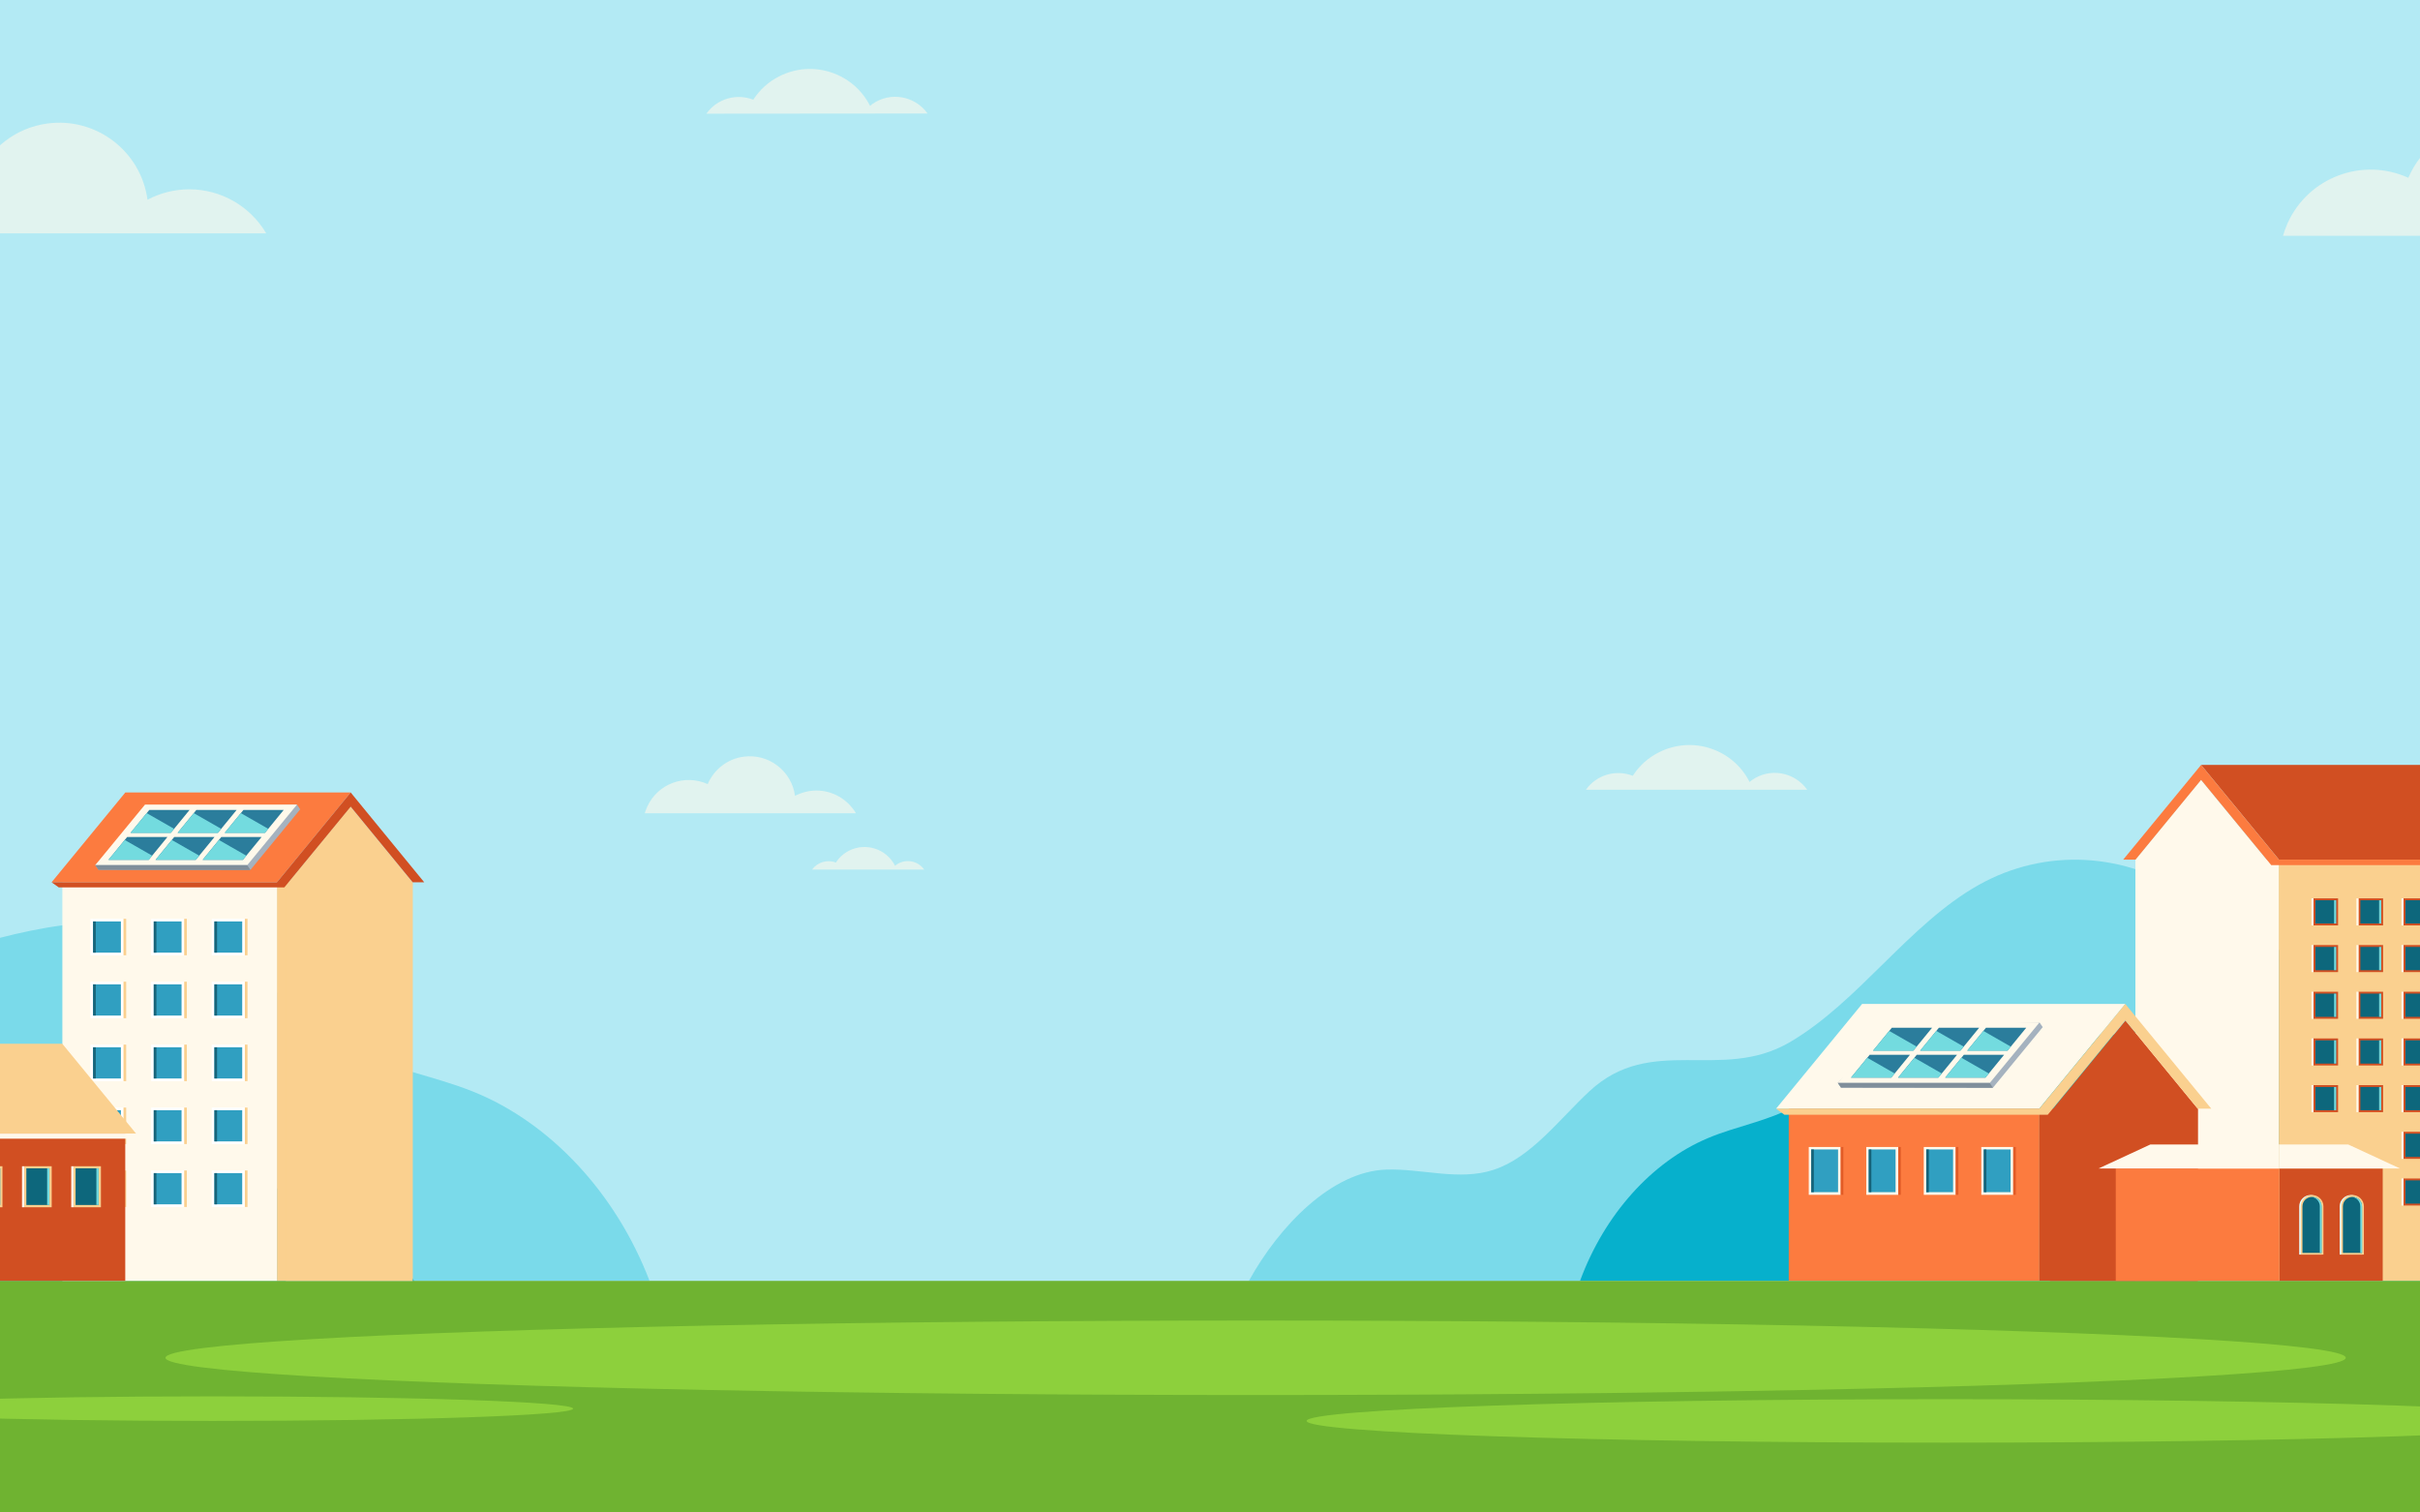 <?xml version="1.0" encoding="utf-8"?>
<!-- Generator: Adobe Illustrator 24.3.0, SVG Export Plug-In . SVG Version: 6.00 Build 0)  -->
<svg version="1.1" id="Calque_1" xmlns="http://www.w3.org/2000/svg" xmlns:xlink="http://www.w3.org/1999/xlink" x="0px" y="0px"
	 viewBox="0 0 1280 800" style="enable-background:new 0 0 1280 800;" xml:space="preserve">
<style type="text/css">
	.st0{clip-path:url(#SVGID_2_);}
	.st1{fill:#FFFFFF;}
	.st2{fill:#B3EAF4;}
	.st3{clip-path:url(#SVGID_4_);}
	.st4{opacity:0.6;}
	.st5{fill:#FFF9EB;}
	.st6{fill:#7ADAEA;}
	.st7{fill:#06B0CC;}
	.st8{fill:#6FB331;}
	.st9{fill:#8DD03C;}
	.st10{fill:#FAD08F;}
	.st11{fill:#FC7B3F;}
	.st12{fill:#D14F22;}
	.st13{fill:#309FC1;}
	.st14{fill:#17647A;}
	.st15{fill:#E25C27;}
	.st16{fill:#0D677C;}
	.st17{fill:#73DBDF;}
	.st18{fill:#A5B2BF;}
	.st19{fill:#2B7D9C;}
	.st20{fill:#808F9B;}
	.st21{fill:#E4FFFF;}
</style>
<g>
	<defs>
		<rect id="SVGID_1_" width="1280" height="800"/>
	</defs>
	<clipPath id="SVGID_2_">
		<use xlink:href="#SVGID_1_"  style="overflow:visible;"/>
	</clipPath>
	<g id="ERROR_404_1" class="st0">
		<rect class="st1" width="1280" height="800"/>
		<g id="Groupe_147" transform="translate(-210.271)">
			<g id="BACKGROUND" transform="translate(2.043)">
				<rect id="Rectangle_678" x="0" class="st2" width="1697.2" height="800"/>
			</g>
			<g id="OBJECTS" transform="translate(2.042 0)">
				<g id="Groupe_146">
					<g>
						<defs>
							<rect id="SVGID_3_" x="0" width="1697.2" height="800"/>
						</defs>
						<clipPath id="SVGID_4_">
							<use xlink:href="#SVGID_3_"  style="overflow:visible;"/>
						</clipPath>
						<g id="Groupe_145" class="st3">
							<g id="Groupe_70" transform="translate(57.65 36.434)" class="st4">
								<path id="Tracé_2046" class="st5" d="M250.7,63.7c-7.7,0-15.3,1.9-22.1,5.5c-3.5-25.8-27.3-43.8-53-40.3
									c-16.4,2.2-30.4,12.9-36.9,28.1C115,46.3,87.1,56.7,76.3,80.4c-1,2.1-1.8,4.4-2.4,6.6h217.5
									C282.9,72.6,267.5,63.7,250.7,63.7z"/>
								<path id="Tracé_2047" class="st5" d="M582.4,381.7c-3.9,0-7.8,1-11.3,2.8c-1.8-13.2-14-22.5-27.2-20.7
									c-8.4,1.1-15.6,6.6-19,14.5c-12.2-5.5-26.5-0.2-32,12c-0.5,1.1-0.9,2.2-1.3,3.4h111.7C598.9,386.3,591,381.7,582.4,381.7z"
									/>
								<path id="Tracé_2048" class="st5" d="M1539,64.4c-7.9,0-15.6,1.9-22.6,5.6c-3.6-26.4-27.9-44.8-54.2-41.2
									c-16.8,2.3-31.1,13.2-37.8,28.8c-24.2-11-52.8-0.3-63.8,23.9c-1,2.2-1.8,4.5-2.5,6.8h222.4C1572,73.5,1556.2,64.4,1539,64.4
									z"/>
								<path id="Tracé_2049" class="st5" d="M93.2,33.3c-5.3-7.5-15.7-9.3-23.2-4c-0.3,0.2-0.7,0.5-1,0.8
									c-7.1-14-24.2-19.6-38.2-12.5c-4.5,2.3-8.2,5.7-11,9.8C12.6,24.6,4.4,27,0,33.3H93.2z"/>
								<path id="Tracé_2050" class="st5" d="M1622.9,127.8c-5.1-7.2-15.1-8.9-22.3-3.8c-0.3,0.2-0.6,0.5-1,0.7
									c-6.8-13.5-23.3-18.8-36.7-12c-4.3,2.2-7.9,5.4-10.5,9.5c-6.9-2.7-14.7-0.4-19,5.7L1622.9,127.8z"/>
								<path id="Tracé_2051" class="st5" d="M1106.4,381.2c-6.7-9.4-19.8-11.7-29.2-5c-0.4,0.3-0.8,0.6-1.2,1
									c-8.9-17.6-30.4-24.6-48-15.7c-5.6,2.8-10.4,7.1-13.8,12.4c-9-3.5-19.2-0.5-24.8,7.4H1106.4z"/>
								<path id="Tracé_2052" class="st5" d="M639.4,423.5c-3.4-4.8-10-5.9-14.8-2.5c-0.2,0.2-0.4,0.3-0.6,0.5
									c-4.5-8.9-15.4-12.5-24.3-8c-2.8,1.4-5.3,3.6-7,6.3c-4.6-1.8-9.7-0.2-12.6,3.7H639.4z"/>
								<path id="Tracé_2053" class="st5" d="M641.2,23.6c-6.7-9.4-19.8-11.7-29.2-5c-0.4,0.3-0.8,0.6-1.2,1
									c-8.9-17.6-30.4-24.6-48-15.7c-5.6,2.8-10.4,7.1-13.8,12.4c-9-3.5-19.2-0.5-24.8,7.4L641.2,23.6z"/>
							</g>
							<g id="Groupe_73" transform="translate(-460.641 442.901)">
								<g id="Groupe_71" transform="translate(1329.414 11.835)">
									<path id="Tracé_2054" class="st6" d="M839.5,127.8c-19.4-8.2-40.3-11.3-59-21.8c-22.7-12.8-40.9-35.6-63.4-49
										C678.5,34,635,42.8,595,55c-43.3,13.3-60.6-10.3-97.4-35.8C464-4.1,421.2-6.4,386.1,13.3C349,34.1,322.5,75.4,285.8,96.7
										c-36.2,20.9-72.8-4.7-105.6,25.7c-16.3,15.2-30.9,35.1-50.7,41.6c-18.3,6-37.7-0.7-56.7-0.1c-28.7,0.8-56.7,29.7-72.8,58.9
										h924.5C908.2,178.7,876.7,143.5,839.5,127.8z"/>
									<path id="Tracé_2055" class="st7" d="M242.7,147.3c15.4-6.5,32-9,46.8-17.3c18.1-10.1,32.5-28.3,50.3-38.9
										c30.7-18.2,65.2-11.3,97-1.6c34.4,10.5,48.1-8.2,77.4-28.4c26.7-18.5,60.7-20.3,88.6-4.7c29.5,16.5,50.4,49.3,79.7,66.2
										c28.7,16.6,57.8-3.7,83.8,20.4c13,12,24.5,27.8,40.2,33c14.6,4.8,30-0.6,45-0.1c22.8,0.7,45,23.6,57.8,46.8H175.2
										C188.1,187.7,213.1,159.8,242.7,147.3z"/>
								</g>
								<g id="Groupe_72">
									<path id="Tracé_2056" class="st6" d="M919.4,134.6c-21.3-8.6-44.1-11.9-64.6-22.9C829.9,98.2,810,74.1,785.4,60
										c-42.3-24.2-90-15-133.7-2.1c-47.5,14-66.4-10.8-106.7-37.7C508.1-4.3,461.3-6.7,422.8,14c-40.6,21.9-69.6,65.4-109.8,87.8
										c-39.6,22-79.7-4.9-115.6,27.1c-17.9,16-33.8,36.9-55.5,43.8c-20.1,6.4-41.3-0.7-62.1-0.2c-31.4,0.9-62.1,31.2-79.8,62
										h1012.4C994.6,188.2,960.1,151.1,919.4,134.6z"/>
									<path id="Tracé_2057" class="st7" d="M157.9,155.2c16.9-6.9,35-9.4,51.3-18.2c19.8-10.7,35.6-29.8,55.1-41
										c33.6-19.2,71.5-11.9,106.2-1.7c37.7,11.1,52.7-8.6,84.7-29.9c28.9-19.5,66.3-21.4,97-4.9c32.3,17.4,55.2,51.9,87.2,69.7
										c31.5,17.5,63.3-3.9,91.8,21.5c14.2,12.7,26.9,29.3,44.1,34.8c16,5,32.8-0.6,49.3-0.1c25,0.7,49.3,24.8,63.3,49.3H84
										C98.2,197.7,125.6,168.3,157.9,155.2z"/>
								</g>
							</g>
							<rect id="Rectangle_679" x="0" y="677.5" class="st8" width="1697.2" height="122.5"/>
							<g id="Groupe_74" transform="translate(130.049 698.473)">
								<ellipse id="Ellipse_87" class="st9" cx="742.3" cy="19.7" rx="576.6" ry="19.7"/>
								<path id="Tracé_2058" class="st9" d="M381.3,46.6c0,3.6-85.4,6.5-190.7,6.5S0,50.2,0,46.6s85.4-6.5,190.7-6.5
									S381.3,43,381.3,46.6z"/>
								<path id="Tracé_2059" class="st9" d="M1444.3,53.1c0,6.4-151.1,11.5-337.5,11.5s-337.5-5.2-337.5-11.5
									s151.1-11.5,337.5-11.5S1444.3,46.7,1444.3,53.1z"/>
							</g>
							<g id="Groupe_120" transform="translate(1147.641 404.591)">
								<g id="Groupe_82" transform="translate(402.929 143.083)">
									<g id="Groupe_75" transform="translate(3.628 6.395)">
										<rect id="Rectangle_680" x="86.5" y="0" class="st10" width="54.7" height="123.4"/>
										<rect id="Rectangle_681" x="0" y="0" class="st5" width="86.5" height="123.4"/>
									</g>
									<rect id="Rectangle_682" x="0" y="0" class="st11" width="90.1" height="6.4"/>
									<rect id="Rectangle_683" x="90.1" y="0" class="st12" width="58.7" height="6.4"/>
									<g id="Groupe_76" transform="translate(15.959 22.067)">
										<rect id="Rectangle_684" x="0" y="0" class="st5" width="12.6" height="18.8"/>
										<rect id="Rectangle_685" x="1" y="1" class="st13" width="10.6" height="16.8"/>
										<rect id="Rectangle_686" x="1" y="1" class="st14" width="1" height="16.8"/>
										<rect id="Rectangle_687" x="12.6" y="0" class="st15" width="1" height="18.8"/>
									</g>
									<g id="Groupe_77" transform="translate(64.668 22.067)">
										<rect id="Rectangle_688" x="0" y="0" class="st5" width="12.6" height="18.8"/>
										<rect id="Rectangle_689" x="1" y="1" class="st13" width="10.6" height="16.8"/>
										<rect id="Rectangle_690" x="1" y="1" class="st14" width="1" height="16.8"/>
										<rect id="Rectangle_691" x="12.6" y="0" class="st15" width="1" height="18.8"/>
									</g>
									<g id="Groupe_78" transform="translate(40.314 22.067)">
										<rect id="Rectangle_692" x="0" y="0" class="st5" width="12.6" height="18.8"/>
										<rect id="Rectangle_693" x="1" y="1" class="st13" width="10.6" height="16.8"/>
										<rect id="Rectangle_694" x="1" y="1" class="st14" width="1" height="16.8"/>
										<rect id="Rectangle_695" x="12.6" y="0" class="st15" width="1" height="18.8"/>
									</g>
									<g id="Groupe_79" transform="translate(15.959 53.797)">
										<rect id="Rectangle_696" x="0" y="0" class="st5" width="12.6" height="18.8"/>
										<rect id="Rectangle_697" x="1" y="1" class="st13" width="10.6" height="16.8"/>
										<rect id="Rectangle_698" x="1" y="1" class="st14" width="1" height="16.8"/>
										<rect id="Rectangle_699" x="12.6" y="0" class="st15" width="1" height="18.8"/>
									</g>
									<g id="Groupe_80" transform="translate(64.668 53.797)">
										<rect id="Rectangle_700" x="0" y="0" class="st5" width="12.6" height="18.8"/>
										<rect id="Rectangle_701" x="1" y="1" class="st13" width="10.6" height="16.8"/>
										<rect id="Rectangle_702" x="1" y="1" class="st14" width="1" height="16.8"/>
										<rect id="Rectangle_703" x="12.6" y="0" class="st15" width="1" height="18.8"/>
									</g>
									<g id="Groupe_81" transform="translate(40.314 53.797)">
										<rect id="Rectangle_704" x="0" y="0" class="st5" width="12.6" height="18.8"/>
										<rect id="Rectangle_705" x="1" y="1" class="st13" width="10.6" height="16.8"/>
										<rect id="Rectangle_706" x="1" y="1" class="st14" width="1" height="16.8"/>
										<rect id="Rectangle_707" x="12.6" y="0" class="st15" width="1" height="18.8"/>
									</g>
								</g>
								<g id="Groupe_108" transform="translate(183.604)">
									<rect id="Rectangle_708" x="6.5" y="50.1" class="st5" width="75.8" height="222.7"/>
									<path id="Tracé_2060" class="st5" d="M77.3,272.9V51.9l-36.2-44L6.5,50.1v222.7H77.3z"/>
									<rect id="Rectangle_709" x="82.3" y="50.1" class="st10" width="119.9" height="222.7"/>
									<path id="Tracé_2061" class="st12" d="M167.1,0H41.2l41.2,50.1h125.9L167.1,0z"/>
									<g id="Groupe_107" transform="translate(99.551 70.584)">
										<g id="Groupe_83">
											<rect id="Rectangle_710" x="1.1" y="0" class="st12" width="13" height="14.3"/>
											<rect id="Rectangle_711" x="2.1" y="1" class="st16" width="10.9" height="12.3"/>
											<rect id="Rectangle_712" x="12" y="1" class="st17" width="1.1" height="12.3"/>
											<rect id="Rectangle_713" x="0" y="0" class="st5" width="1.1" height="14.3"/>
										</g>
										<g id="Groupe_84" transform="translate(23.807)">
											<rect id="Rectangle_714" x="1.1" y="0" class="st12" width="13" height="14.3"/>
											<rect id="Rectangle_715" x="2.1" y="1" class="st16" width="10.9" height="12.3"/>
											<rect id="Rectangle_716" x="12" y="1" class="st17" width="1.1" height="12.3"/>
											<rect id="Rectangle_717" x="0" y="0" class="st5" width="1.1" height="14.3"/>
										</g>
										<g id="Groupe_85" transform="translate(47.614)">
											<rect id="Rectangle_718" x="1.1" y="0" class="st12" width="13" height="14.3"/>
											<rect id="Rectangle_719" x="2.1" y="1" class="st16" width="10.9" height="12.3"/>
											<rect id="Rectangle_720" x="12" y="1" class="st17" width="1.1" height="12.3"/>
											<rect id="Rectangle_721" x="0" y="0" class="st5" width="1.1" height="14.3"/>
										</g>
										<g id="Groupe_86" transform="translate(71.42)">
											<rect id="Rectangle_722" x="1.1" y="0" class="st12" width="13" height="14.3"/>
											<rect id="Rectangle_723" x="2.1" y="1" class="st16" width="10.9" height="12.3"/>
											<rect id="Rectangle_724" x="12" y="1" class="st17" width="1.1" height="12.3"/>
											<rect id="Rectangle_725" x="0" y="0" class="st5" width="1.1" height="14.3"/>
										</g>
										<g id="Groupe_87" transform="translate(0 24.694)">
											<rect id="Rectangle_726" x="1.1" y="0" class="st12" width="13" height="14.3"/>
											<rect id="Rectangle_727" x="2.1" y="1" class="st16" width="10.9" height="12.3"/>
											<rect id="Rectangle_728" x="12" y="1" class="st17" width="1.1" height="12.3"/>
											<rect id="Rectangle_729" x="0" y="0" class="st5" width="1.1" height="14.3"/>
										</g>
										<g id="Groupe_88" transform="translate(23.807 24.694)">
											<rect id="Rectangle_730" x="1.1" y="0" class="st12" width="13" height="14.3"/>
											<rect id="Rectangle_731" x="2.1" y="1" class="st16" width="10.9" height="12.3"/>
											<rect id="Rectangle_732" x="12" y="1" class="st17" width="1.1" height="12.3"/>
											<rect id="Rectangle_733" x="0" y="0" class="st5" width="1.1" height="14.3"/>
										</g>
										<g id="Groupe_89" transform="translate(47.614 24.694)">
											<rect id="Rectangle_734" x="1.1" y="0" class="st12" width="13" height="14.3"/>
											<rect id="Rectangle_735" x="2.1" y="1" class="st16" width="10.9" height="12.3"/>
											<rect id="Rectangle_736" x="12" y="1" class="st17" width="1.1" height="12.3"/>
											<rect id="Rectangle_737" x="0" y="0" class="st5" width="1.1" height="14.3"/>
										</g>
										<g id="Groupe_90" transform="translate(71.42 24.694)">
											<rect id="Rectangle_738" x="1.1" y="0" class="st12" width="13" height="14.3"/>
											<rect id="Rectangle_739" x="2.1" y="1" class="st16" width="10.9" height="12.3"/>
											<rect id="Rectangle_740" x="12" y="1" class="st17" width="1.1" height="12.3"/>
											<rect id="Rectangle_741" x="0" y="0" class="st5" width="1.1" height="14.3"/>
										</g>
										<g id="Groupe_91" transform="translate(0 49.389)">
											<rect id="Rectangle_742" x="1.1" y="0" class="st12" width="13" height="14.3"/>
											<rect id="Rectangle_743" x="2.1" y="1" class="st16" width="10.9" height="12.3"/>
											<rect id="Rectangle_744" x="12" y="1" class="st17" width="1.1" height="12.3"/>
											<rect id="Rectangle_745" x="0" y="0" class="st5" width="1.1" height="14.3"/>
										</g>
										<g id="Groupe_92" transform="translate(23.807 49.389)">
											<rect id="Rectangle_746" x="1.1" y="0" class="st12" width="13" height="14.3"/>
											<rect id="Rectangle_747" x="2.1" y="1" class="st16" width="10.9" height="12.3"/>
											<rect id="Rectangle_748" x="12" y="1" class="st17" width="1.1" height="12.3"/>
											<rect id="Rectangle_749" x="0" y="0" class="st5" width="1.1" height="14.3"/>
										</g>
										<g id="Groupe_93" transform="translate(47.614 49.389)">
											<rect id="Rectangle_750" x="1.1" y="0" class="st12" width="13" height="14.3"/>
											<rect id="Rectangle_751" x="2.1" y="1" class="st16" width="10.9" height="12.3"/>
											<rect id="Rectangle_752" x="12" y="1" class="st17" width="1.1" height="12.3"/>
											<rect id="Rectangle_753" x="0" y="0" class="st5" width="1.1" height="14.3"/>
										</g>
										<g id="Groupe_94" transform="translate(71.42 49.389)">
											<rect id="Rectangle_754" x="1.1" y="0" class="st12" width="13" height="14.3"/>
											<rect id="Rectangle_755" x="2.1" y="1" class="st16" width="10.9" height="12.3"/>
											<rect id="Rectangle_756" x="12" y="1" class="st17" width="1.1" height="12.3"/>
											<rect id="Rectangle_757" x="0" y="0" class="st5" width="1.1" height="14.3"/>
										</g>
										<g id="Groupe_95" transform="translate(0 74.083)">
											<rect id="Rectangle_758" x="1.1" y="0" class="st12" width="13" height="14.3"/>
											<rect id="Rectangle_759" x="2.1" y="1" class="st16" width="10.9" height="12.3"/>
											<rect id="Rectangle_760" x="12" y="1" class="st17" width="1.1" height="12.3"/>
											<rect id="Rectangle_761" x="0" y="0" class="st5" width="1.1" height="14.3"/>
										</g>
										<g id="Groupe_96" transform="translate(23.807 74.083)">
											<rect id="Rectangle_762" x="1.1" y="0" class="st12" width="13" height="14.3"/>
											<rect id="Rectangle_763" x="2.1" y="1" class="st16" width="10.9" height="12.3"/>
											<rect id="Rectangle_764" x="12" y="1" class="st17" width="1.1" height="12.3"/>
											<rect id="Rectangle_765" x="0" y="0" class="st5" width="1.1" height="14.3"/>
										</g>
										<g id="Groupe_97" transform="translate(47.614 74.083)">
											<rect id="Rectangle_766" x="1.1" y="0" class="st12" width="13" height="14.3"/>
											<rect id="Rectangle_767" x="2.1" y="1" class="st16" width="10.9" height="12.3"/>
											<rect id="Rectangle_768" x="12" y="1" class="st17" width="1.1" height="12.3"/>
											<rect id="Rectangle_769" x="0" y="0" class="st5" width="1.1" height="14.3"/>
										</g>
										<g id="Groupe_98" transform="translate(71.42 74.083)">
											<rect id="Rectangle_770" x="1.1" y="0" class="st12" width="13" height="14.3"/>
											<rect id="Rectangle_771" x="2.1" y="1" class="st16" width="10.9" height="12.3"/>
											<rect id="Rectangle_772" x="12" y="1" class="st17" width="1.1" height="12.3"/>
											<rect id="Rectangle_773" x="0" y="0" class="st5" width="1.1" height="14.3"/>
										</g>
										<g id="Groupe_99" transform="translate(0 98.777)">
											<rect id="Rectangle_774" x="1.1" y="0" class="st12" width="13" height="14.3"/>
											<rect id="Rectangle_775" x="2.1" y="1" class="st16" width="10.9" height="12.3"/>
											<rect id="Rectangle_776" x="12" y="1" class="st17" width="1.1" height="12.3"/>
											<rect id="Rectangle_777" x="0" y="0" class="st5" width="1.1" height="14.3"/>
										</g>
										<g id="Groupe_100" transform="translate(23.807 98.777)">
											<rect id="Rectangle_778" x="1.1" y="0" class="st12" width="13" height="14.3"/>
											<rect id="Rectangle_779" x="2.1" y="1" class="st16" width="10.9" height="12.3"/>
											<rect id="Rectangle_780" x="12" y="1" class="st17" width="1.1" height="12.3"/>
											<rect id="Rectangle_781" x="0" y="0" class="st5" width="1.1" height="14.3"/>
										</g>
										<g id="Groupe_101" transform="translate(47.614 98.777)">
											<rect id="Rectangle_782" x="1.1" y="0" class="st12" width="13" height="14.3"/>
											<rect id="Rectangle_783" x="2.1" y="1" class="st16" width="10.9" height="12.3"/>
											<rect id="Rectangle_784" x="12" y="1" class="st17" width="1.1" height="12.3"/>
											<rect id="Rectangle_785" x="0" y="0" class="st5" width="1.1" height="14.3"/>
										</g>
										<g id="Groupe_102" transform="translate(71.42 98.777)">
											<rect id="Rectangle_786" x="1.1" y="0" class="st12" width="13" height="14.3"/>
											<rect id="Rectangle_787" x="2.1" y="1" class="st16" width="10.9" height="12.3"/>
											<rect id="Rectangle_788" x="12" y="1" class="st17" width="1.1" height="12.3"/>
											<rect id="Rectangle_789" x="0" y="0" class="st5" width="1.1" height="14.3"/>
										</g>
										<g id="Groupe_103" transform="translate(47.614 123.472)">
											<rect id="Rectangle_790" x="1.1" y="0" class="st12" width="13" height="14.3"/>
											<rect id="Rectangle_791" x="2.1" y="1" class="st16" width="10.9" height="12.3"/>
											<rect id="Rectangle_792" x="12" y="1" class="st17" width="1.1" height="12.3"/>
											<rect id="Rectangle_793" x="0" y="0" class="st5" width="1.1" height="14.3"/>
										</g>
										<g id="Groupe_104" transform="translate(71.42 123.472)">
											<rect id="Rectangle_794" x="1.1" y="0" class="st12" width="13" height="14.3"/>
											<rect id="Rectangle_795" x="2.1" y="1" class="st16" width="10.9" height="12.3"/>
											<rect id="Rectangle_796" x="12" y="1" class="st17" width="1.1" height="12.3"/>
											<rect id="Rectangle_797" x="0" y="0" class="st5" width="1.1" height="14.3"/>
										</g>
										<g id="Groupe_105" transform="translate(47.614 148.166)">
											<rect id="Rectangle_798" x="1.1" y="0" class="st12" width="13" height="14.3"/>
											<rect id="Rectangle_799" x="2.1" y="1" class="st16" width="10.9" height="12.3"/>
											<rect id="Rectangle_800" x="12" y="1" class="st17" width="1.1" height="12.3"/>
											<rect id="Rectangle_801" x="0" y="0" class="st5" width="1.1" height="14.3"/>
										</g>
										<g id="Groupe_106" transform="translate(71.42 148.166)">
											<rect id="Rectangle_802" x="1.1" y="0" class="st12" width="13" height="14.3"/>
											<rect id="Rectangle_803" x="2.1" y="1" class="st16" width="10.9" height="12.3"/>
											<rect id="Rectangle_804" x="12" y="1" class="st17" width="1.1" height="12.3"/>
											<rect id="Rectangle_805" x="0" y="0" class="st5" width="1.1" height="14.3"/>
										</g>
									</g>
									<path id="Tracé_2062" class="st11" d="M41.2,0l41.2,50.1h125.9l-4,2.9l-126,0L41.2,7.9L6.5,50.1H0L41.2,0z"/>
								</g>
								<g id="Groupe_113" transform="translate(0 126.426)">
									<rect id="Rectangle_806" x="139.2" y="55.4" class="st12" width="83.8" height="91"/>
									<path id="Tracé_2063" class="st12" d="M144.8,146.5v-89l40-48.7l38.3,46.7v91L144.8,146.5z"/>
									<rect id="Rectangle_807" x="6.7" y="55.4" class="st11" width="132.6" height="91"/>
									<path id="Tracé_2064" class="st5" d="M45.5,0h139.2l-45.5,55.4H0L45.5,0z"/>
									<g id="Groupe_109" transform="translate(17.292 75.664)">
										<rect id="Rectangle_808" x="0" y="0" class="st5" width="16.9" height="25.3"/>
										<rect id="Rectangle_809" x="1.3" y="1.3" class="st13" width="14.2" height="22.6"/>
										<rect id="Rectangle_810" x="1.3" y="1.3" class="st14" width="1.4" height="22.6"/>
										<rect id="Rectangle_811" x="16.9" y="0" class="st15" width="1.4" height="25.3"/>
									</g>
									<g id="Groupe_110" transform="translate(47.71 75.664)">
										<rect id="Rectangle_812" x="0" y="0" class="st5" width="16.9" height="25.3"/>
										<rect id="Rectangle_813" x="1.3" y="1.3" class="st13" width="14.2" height="22.6"/>
										<rect id="Rectangle_814" x="1.3" y="1.3" class="st14" width="1.4" height="22.6"/>
										<rect id="Rectangle_815" x="16.9" y="0" class="st15" width="1.4" height="25.3"/>
									</g>
									<g id="Groupe_111" transform="translate(78.128 75.664)">
										<rect id="Rectangle_816" x="0" y="0" class="st5" width="16.9" height="25.3"/>
										<rect id="Rectangle_817" x="1.3" y="1.3" class="st13" width="14.2" height="22.6"/>
										<rect id="Rectangle_818" x="1.3" y="1.3" class="st14" width="1.4" height="22.6"/>
										<rect id="Rectangle_819" x="16.9" y="0" class="st15" width="1.4" height="25.3"/>
									</g>
									<g id="Groupe_112" transform="translate(108.546 75.664)">
										<rect id="Rectangle_820" x="0" y="0" class="st5" width="16.9" height="25.3"/>
										<rect id="Rectangle_821" x="1.3" y="1.3" class="st13" width="14.2" height="22.6"/>
										<rect id="Rectangle_822" x="1.3" y="1.3" class="st14" width="1.4" height="22.6"/>
										<rect id="Rectangle_823" x="16.9" y="0" class="st15" width="1.4" height="25.3"/>
									</g>
									<path id="Tracé_2065" class="st10" d="M184.7,0l-45.5,55.4H0l4.4,3.2l139.3,0l41-49.9l38.3,46.7h7.2L184.7,0z"/>
								</g>
								<g id="Groupe_115" transform="translate(32.639 136.195)">
									<path id="Tracé_2066" class="st18" d="M28,2.5L106.7,0l1.7,2.5l-26.3,32H1.7L0,32L28,2.5z"/>
									<path id="Tracé_2067" class="st5" d="M26.3,0h80.4L80.4,32H0L26.3,0z"/>
									<g id="Groupe_114" transform="translate(6.98 2.817)">
										<path id="Tracé_2068" class="st19" d="M21.6,0h21.3L33,12.1H11.7L21.6,0z"/>
										<path id="Tracé_2069" class="st19" d="M46.5,0h21.3l-9.9,12.1H36.6L46.5,0z"/>
										<path id="Tracé_2070" class="st19" d="M71.4,0h21.3l-9.9,12.1H61.5L71.4,0z"/>
										<path id="Tracé_2071" class="st19" d="M9.9,14.3h21.3l-9.9,12.1H0L9.9,14.3z"/>
										<path id="Tracé_2072" class="st19" d="M34.8,14.3h21.3l-9.9,12.1H24.9L34.8,14.3z"/>
										<path id="Tracé_2073" class="st19" d="M59.7,14.3H81l-9.9,12.1H49.8L59.7,14.3z"/>
									</g>
									<path id="Tracé_2074" class="st17" d="M27.2,4.5l-8.6,10.5h21.3l1.8-2.2L27.2,4.5z"/>
									<path id="Tracé_2075" class="st17" d="M15.6,18.7L7,29.2h21.3l1.8-2.2L15.6,18.7z"/>
									<path id="Tracé_2076" class="st17" d="M40.5,18.7l-8.6,10.5h21.3L55,27L40.5,18.7z"/>
									<path id="Tracé_2077" class="st17" d="M65.4,18.7l-8.6,10.5h21.3l1.8-2.2L65.4,18.7z"/>
									<path id="Tracé_2078" class="st17" d="M52.1,4.5l-8.6,10.5h21.3l1.8-2.2L52.1,4.5z"/>
									<path id="Tracé_2079" class="st17" d="M77,4.5l-8.6,10.5h21.3l1.8-2.2L77,4.5z"/>
									<path id="Tracé_2080" class="st20" d="M82.1,34.6L80.4,32H0l1.7,2.5L82.1,34.6z"/>
								</g>
								<g id="Groupe_119" transform="translate(170.537 200.772)">
									<g id="Groupe_116" transform="translate(9.133 12.709)">
										<rect id="Rectangle_824" x="86.5" y="0" class="st12" width="54.7" height="59.4"/>
										<rect id="Rectangle_825" x="0" y="0" class="st11" width="86.5" height="59.4"/>
									</g>
									<path id="Tracé_2081" class="st5" d="M95.6,0H27.4L0,12.7h95.6L95.6,0z"/>
									<path id="Tracé_2082" class="st5" d="M132.1,0H95.6v12.7h63.9L132.1,0z"/>
									<g id="Groupe_117" transform="translate(106.17 26.724)">
										<path id="Tracé_2083" class="st21" d="M12,31.6V6c0-3.3-2.7-6-6-6c0,0,0,0,0,0l0,0C2.7,0,0,2.7,0,6v25.5H12z"/>
										<path id="Tracé_2084" class="st10" d="M12.8,31.6V6c0-3.3-2.7-6-6-6c0,0,0,0,0,0l0,0c-3.3,0-6,2.7-6,6v25.5H12.8z"/>
										<path id="Tracé_2085" class="st16" d="M1.7,30.6h10.1V6C11.8,3.2,9.6,1,6.8,1c0,0,0,0,0,0l0,0C4,1,1.7,3.2,1.7,6V30.6z"
											/>
										<path id="Tracé_2086" class="st17" d="M6.8,1C6.6,1,6.4,1,6.3,1c2.6,0.2,4.6,2.4,4.6,5v24.6h1V6C11.8,3.2,9.6,1,6.8,1
											C6.8,1,6.8,1,6.8,1z"/>
									</g>
									<g id="Groupe_118" transform="translate(127.573 26.724)">
										<path id="Tracé_2087" class="st21" d="M12,31.6V6c0-3.3-2.7-6-6-6c0,0,0,0,0,0l0,0C2.7,0,0,2.7,0,6v25.5H12z"/>
										<path id="Tracé_2088" class="st10" d="M12.8,31.6V6c0-3.3-2.7-6-6-6c0,0,0,0,0,0l0,0c-3.3,0-6,2.7-6,6v25.5H12.8z"/>
										<path id="Tracé_2089" class="st16" d="M1.7,30.6h10.1V6C11.8,3.2,9.6,1,6.8,1c0,0,0,0,0,0l0,0C4,1,1.7,3.2,1.7,6
											L1.7,30.6z"/>
										<path id="Tracé_2090" class="st17" d="M6.8,1C6.6,1,6.4,1,6.3,1c2.6,0.2,4.6,2.4,4.6,5v24.6h1V6C11.8,3.2,9.6,1,6.8,1
											C6.8,1,6.8,1,6.8,1z"/>
									</g>
								</g>
							</g>
							<g id="Groupe_144" transform="translate(105.28 419.167)">
								<g id="Groupe_137" transform="translate(130.236)">
									<rect id="Rectangle_826" x="119.2" y="47.5" class="st10" width="71.8" height="210.8"/>
									<path id="Tracé_2091" class="st10" d="M123.9,258.3V49.2l34.2-41.7l32.8,40v210.8H123.9z"/>
									<rect id="Rectangle_827" x="5.7" y="47.5" class="st5" width="113.5" height="210.8"/>
									<path id="Tracé_2092" class="st11" d="M39,0h119.2l-39,47.5H0L39,0z"/>
									<g id="Groupe_136" transform="translate(20.555 66.814)">
										<g id="Groupe_121" transform="translate(64.169)">
											<rect id="Rectangle_828" x="0" y="0" class="st1" width="17.5" height="19.3"/>
											<rect id="Rectangle_829" x="1.4" y="1.4" class="st13" width="14.7" height="16.5"/>
											<rect id="Rectangle_830" x="1.4" y="1.4" class="st14" width="1.4" height="16.5"/>
											<rect id="Rectangle_831" x="17.5" y="0" class="st10" width="1.4" height="19.3"/>
										</g>
										<g id="Groupe_122" transform="translate(32.084)">
											<rect id="Rectangle_832" x="0" y="0" class="st1" width="17.5" height="19.3"/>
											<rect id="Rectangle_833" x="1.4" y="1.4" class="st13" width="14.7" height="16.5"/>
											<rect id="Rectangle_834" x="1.4" y="1.4" class="st14" width="1.4" height="16.5"/>
											<rect id="Rectangle_835" x="17.5" y="0" class="st10" width="1.4" height="19.3"/>
										</g>
										<g id="Groupe_123">
											<rect id="Rectangle_836" x="0" y="0" class="st1" width="17.5" height="19.3"/>
											<rect id="Rectangle_837" x="1.4" y="1.4" class="st13" width="14.7" height="16.5"/>
											<rect id="Rectangle_838" x="1.4" y="1.4" class="st14" width="1.4" height="16.5"/>
											<rect id="Rectangle_839" x="17.5" y="0" class="st10" width="1.4" height="19.3"/>
										</g>
										<g id="Groupe_124" transform="translate(64.169 33.28)">
											<rect id="Rectangle_840" x="0" y="0" class="st1" width="17.5" height="19.3"/>
											<rect id="Rectangle_841" x="1.4" y="1.4" class="st13" width="14.7" height="16.5"/>
											<rect id="Rectangle_842" x="1.4" y="1.4" class="st14" width="1.4" height="16.5"/>
											<rect id="Rectangle_843" x="17.5" y="0" class="st10" width="1.4" height="19.3"/>
										</g>
										<g id="Groupe_125" transform="translate(32.084 33.28)">
											<rect id="Rectangle_844" x="0" y="0" class="st1" width="17.5" height="19.3"/>
											<rect id="Rectangle_845" x="1.4" y="1.4" class="st13" width="14.7" height="16.5"/>
											<rect id="Rectangle_846" x="1.4" y="1.4" class="st14" width="1.4" height="16.5"/>
											<rect id="Rectangle_847" x="17.5" y="0" class="st10" width="1.4" height="19.3"/>
										</g>
										<g id="Groupe_126" transform="translate(0 33.28)">
											<rect id="Rectangle_848" x="0" y="0" class="st1" width="17.5" height="19.3"/>
											<rect id="Rectangle_849" x="1.4" y="1.4" class="st13" width="14.7" height="16.5"/>
											<rect id="Rectangle_850" x="1.4" y="1.4" class="st14" width="1.4" height="16.5"/>
											<rect id="Rectangle_851" x="17.5" y="0" class="st10" width="1.4" height="19.3"/>
										</g>
										<g id="Groupe_127" transform="translate(64.169 66.561)">
											<rect id="Rectangle_852" x="0" y="0" class="st1" width="17.5" height="19.3"/>
											<rect id="Rectangle_853" x="1.4" y="1.4" class="st13" width="14.7" height="16.5"/>
											<rect id="Rectangle_854" x="1.4" y="1.4" class="st14" width="1.4" height="16.5"/>
											<rect id="Rectangle_855" x="17.5" y="0" class="st10" width="1.4" height="19.3"/>
										</g>
										<g id="Groupe_128" transform="translate(32.084 66.561)">
											<rect id="Rectangle_856" x="0" y="0" class="st1" width="17.5" height="19.3"/>
											<rect id="Rectangle_857" x="1.4" y="1.4" class="st13" width="14.7" height="16.5"/>
											<rect id="Rectangle_858" x="1.4" y="1.4" class="st14" width="1.4" height="16.5"/>
											<rect id="Rectangle_859" x="17.5" y="0" class="st10" width="1.4" height="19.3"/>
										</g>
										<g id="Groupe_129" transform="translate(0 66.561)">
											<rect id="Rectangle_860" x="0" y="0" class="st1" width="17.5" height="19.3"/>
											<rect id="Rectangle_861" x="1.4" y="1.4" class="st13" width="14.7" height="16.5"/>
											<rect id="Rectangle_862" x="1.4" y="1.4" class="st14" width="1.4" height="16.5"/>
											<rect id="Rectangle_863" x="17.5" y="0" class="st10" width="1.4" height="19.3"/>
										</g>
										<g id="Groupe_130" transform="translate(64.169 99.842)">
											<rect id="Rectangle_864" x="0" y="0" class="st1" width="17.5" height="19.3"/>
											<rect id="Rectangle_865" x="1.4" y="1.4" class="st13" width="14.7" height="16.5"/>
											<rect id="Rectangle_866" x="1.4" y="1.4" class="st14" width="1.4" height="16.5"/>
											<rect id="Rectangle_867" x="17.5" y="0" class="st10" width="1.4" height="19.3"/>
										</g>
										<g id="Groupe_131" transform="translate(32.084 99.842)">
											<rect id="Rectangle_868" x="0" y="0" class="st1" width="17.5" height="19.3"/>
											<rect id="Rectangle_869" x="1.4" y="1.4" class="st13" width="14.7" height="16.5"/>
											<rect id="Rectangle_870" x="1.4" y="1.4" class="st14" width="1.4" height="16.5"/>
											<rect id="Rectangle_871" x="17.5" y="0" class="st10" width="1.4" height="19.3"/>
										</g>
										<g id="Groupe_132" transform="translate(0 99.842)">
											<rect id="Rectangle_872" x="0" y="0" class="st1" width="17.5" height="19.3"/>
											<rect id="Rectangle_873" x="1.4" y="1.4" class="st13" width="14.7" height="16.5"/>
											<rect id="Rectangle_874" x="1.4" y="1.4" class="st14" width="1.4" height="16.5"/>
											<rect id="Rectangle_875" x="17.5" y="0" class="st10" width="1.4" height="19.3"/>
										</g>
										<g id="Groupe_133" transform="translate(64.169 133.122)">
											<rect id="Rectangle_876" x="0" y="0" class="st1" width="17.5" height="19.3"/>
											<rect id="Rectangle_877" x="1.4" y="1.4" class="st13" width="14.7" height="16.5"/>
											<rect id="Rectangle_878" x="1.4" y="1.4" class="st14" width="1.4" height="16.5"/>
											<rect id="Rectangle_879" x="17.5" y="0" class="st10" width="1.4" height="19.3"/>
										</g>
										<g id="Groupe_134" transform="translate(32.084 133.122)">
											<rect id="Rectangle_880" x="0" y="0" class="st1" width="17.5" height="19.3"/>
											<rect id="Rectangle_881" x="1.4" y="1.4" class="st13" width="14.7" height="16.5"/>
											<rect id="Rectangle_882" x="1.4" y="1.4" class="st14" width="1.4" height="16.5"/>
											<rect id="Rectangle_883" x="17.5" y="0" class="st10" width="1.4" height="19.3"/>
										</g>
										<g id="Groupe_135" transform="translate(0 133.122)">
											<rect id="Rectangle_884" x="0" y="0" class="st1" width="17.5" height="19.3"/>
											<rect id="Rectangle_885" x="1.4" y="1.4" class="st13" width="14.7" height="16.5"/>
											<rect id="Rectangle_886" x="1.4" y="1.4" class="st14" width="1.4" height="16.5"/>
											<rect id="Rectangle_887" x="17.5" y="0" class="st10" width="1.4" height="19.3"/>
										</g>
									</g>
									<path id="Tracé_2093" class="st12" d="M158.2,0l-39,47.5H0l3.8,2.7l119.3,0l35.1-42.7l32.8,40h6.1L158.2,0z"/>
								</g>
								<g id="Groupe_141" transform="translate(0 132.907)">
									<rect id="Rectangle_888" x="6.1" y="47.5" class="st11" width="71.8" height="77.9"/>
									<path id="Tracé_2094" class="st11" d="M73.2,125.4V49.2L39,7.5l-32.8,40v77.9H73.2z"/>
									<rect id="Rectangle_889" x="77.9" y="47.5" class="st12" width="91.3" height="77.9"/>
									<path id="Tracé_2095" class="st10" d="M135.9,0H39l39,47.5h96.9L135.9,0z"/>
									<g id="Groupe_138" transform="translate(140.631 64.786)">
										<rect id="Rectangle_890" x="1.2" y="0" class="st10" width="14.5" height="21.7"/>
										<rect id="Rectangle_891" x="2.3" y="1.1" class="st16" width="12.2" height="19.4"/>
										<rect id="Rectangle_892" x="13.3" y="1.1" class="st17" width="1.2" height="19.4"/>
										<rect id="Rectangle_893" x="0" y="0" class="st5" width="1.2" height="21.7"/>
									</g>
									<g id="Groupe_139" transform="translate(114.587 64.786)">
										<rect id="Rectangle_894" x="1.2" y="0" class="st10" width="14.5" height="21.7"/>
										<rect id="Rectangle_895" x="2.3" y="1.1" class="st16" width="12.2" height="19.4"/>
										<rect id="Rectangle_896" x="13.3" y="1.1" class="st17" width="1.2" height="19.4"/>
										<rect id="Rectangle_897" x="0" y="0" class="st5" width="1.2" height="21.7"/>
									</g>
									<g id="Groupe_140" transform="translate(88.542 64.786)">
										<rect id="Rectangle_898" x="1.2" y="0" class="st10" width="14.5" height="21.7"/>
										<rect id="Rectangle_899" x="2.3" y="1.1" class="st16" width="12.2" height="19.4"/>
										<rect id="Rectangle_900" x="13.3" y="1.1" class="st17" width="1.2" height="19.4"/>
										<rect id="Rectangle_901" x="0" y="0" class="st5" width="1.2" height="21.7"/>
									</g>
									<path id="Tracé_2096" class="st5" d="M39,0l39,47.5h96.9l-3.8,2.7l-97,0L39,7.5l-32.8,40H0L39,0z"/>
								</g>
								<g id="Groupe_143" transform="translate(153.333 6.42)">
									<path id="Tracé_2097" class="st18" d="M28,2.5L106.7,0l1.7,2.5l-26.3,32H1.7L0,32L28,2.5z"/>
									<path id="Tracé_2098" class="st5" d="M26.3,0h80.4L80.4,32H0L26.3,0z"/>
									<g id="Groupe_142" transform="translate(6.98 2.817)">
										<path id="Tracé_2099" class="st19" d="M21.6,0h21.3L33,12.1H11.7L21.6,0z"/>
										<path id="Tracé_2100" class="st19" d="M46.5,0h21.3l-9.9,12.1H36.6L46.5,0z"/>
										<path id="Tracé_2101" class="st19" d="M71.4,0h21.3l-9.9,12.1H61.5L71.4,0z"/>
										<path id="Tracé_2102" class="st19" d="M9.9,14.3h21.3l-9.9,12.1H0L9.9,14.3z"/>
										<path id="Tracé_2103" class="st19" d="M34.8,14.3h21.3l-9.9,12.1H24.9L34.8,14.3z"/>
										<path id="Tracé_2104" class="st19" d="M59.7,14.3H81l-9.9,12.1H49.8L59.7,14.3z"/>
									</g>
									<path id="Tracé_2105" class="st17" d="M27.2,4.5l-8.6,10.5h21.3l1.8-2.2L27.2,4.5z"/>
									<path id="Tracé_2106" class="st17" d="M15.6,18.7L7,29.2h21.3l1.8-2.2L15.6,18.7z"/>
									<path id="Tracé_2107" class="st17" d="M40.5,18.7l-8.6,10.5h21.3L55,27L40.5,18.7z"/>
									<path id="Tracé_2108" class="st17" d="M65.4,18.7l-8.6,10.5h21.3l1.8-2.2L65.4,18.7z"/>
									<path id="Tracé_2109" class="st17" d="M52.1,4.5l-8.6,10.5h21.3l1.8-2.2L52.1,4.5z"/>
									<path id="Tracé_2110" class="st17" d="M77,4.5l-8.6,10.5h21.3l1.8-2.2L77,4.5z"/>
									<path id="Tracé_2111" class="st20" d="M82.1,34.6L80.4,32H0l1.7,2.5L82.1,34.6z"/>
								</g>
							</g>
						</g>
					</g>
				</g>
			</g>
		</g>
	</g>
</g>
</svg>
